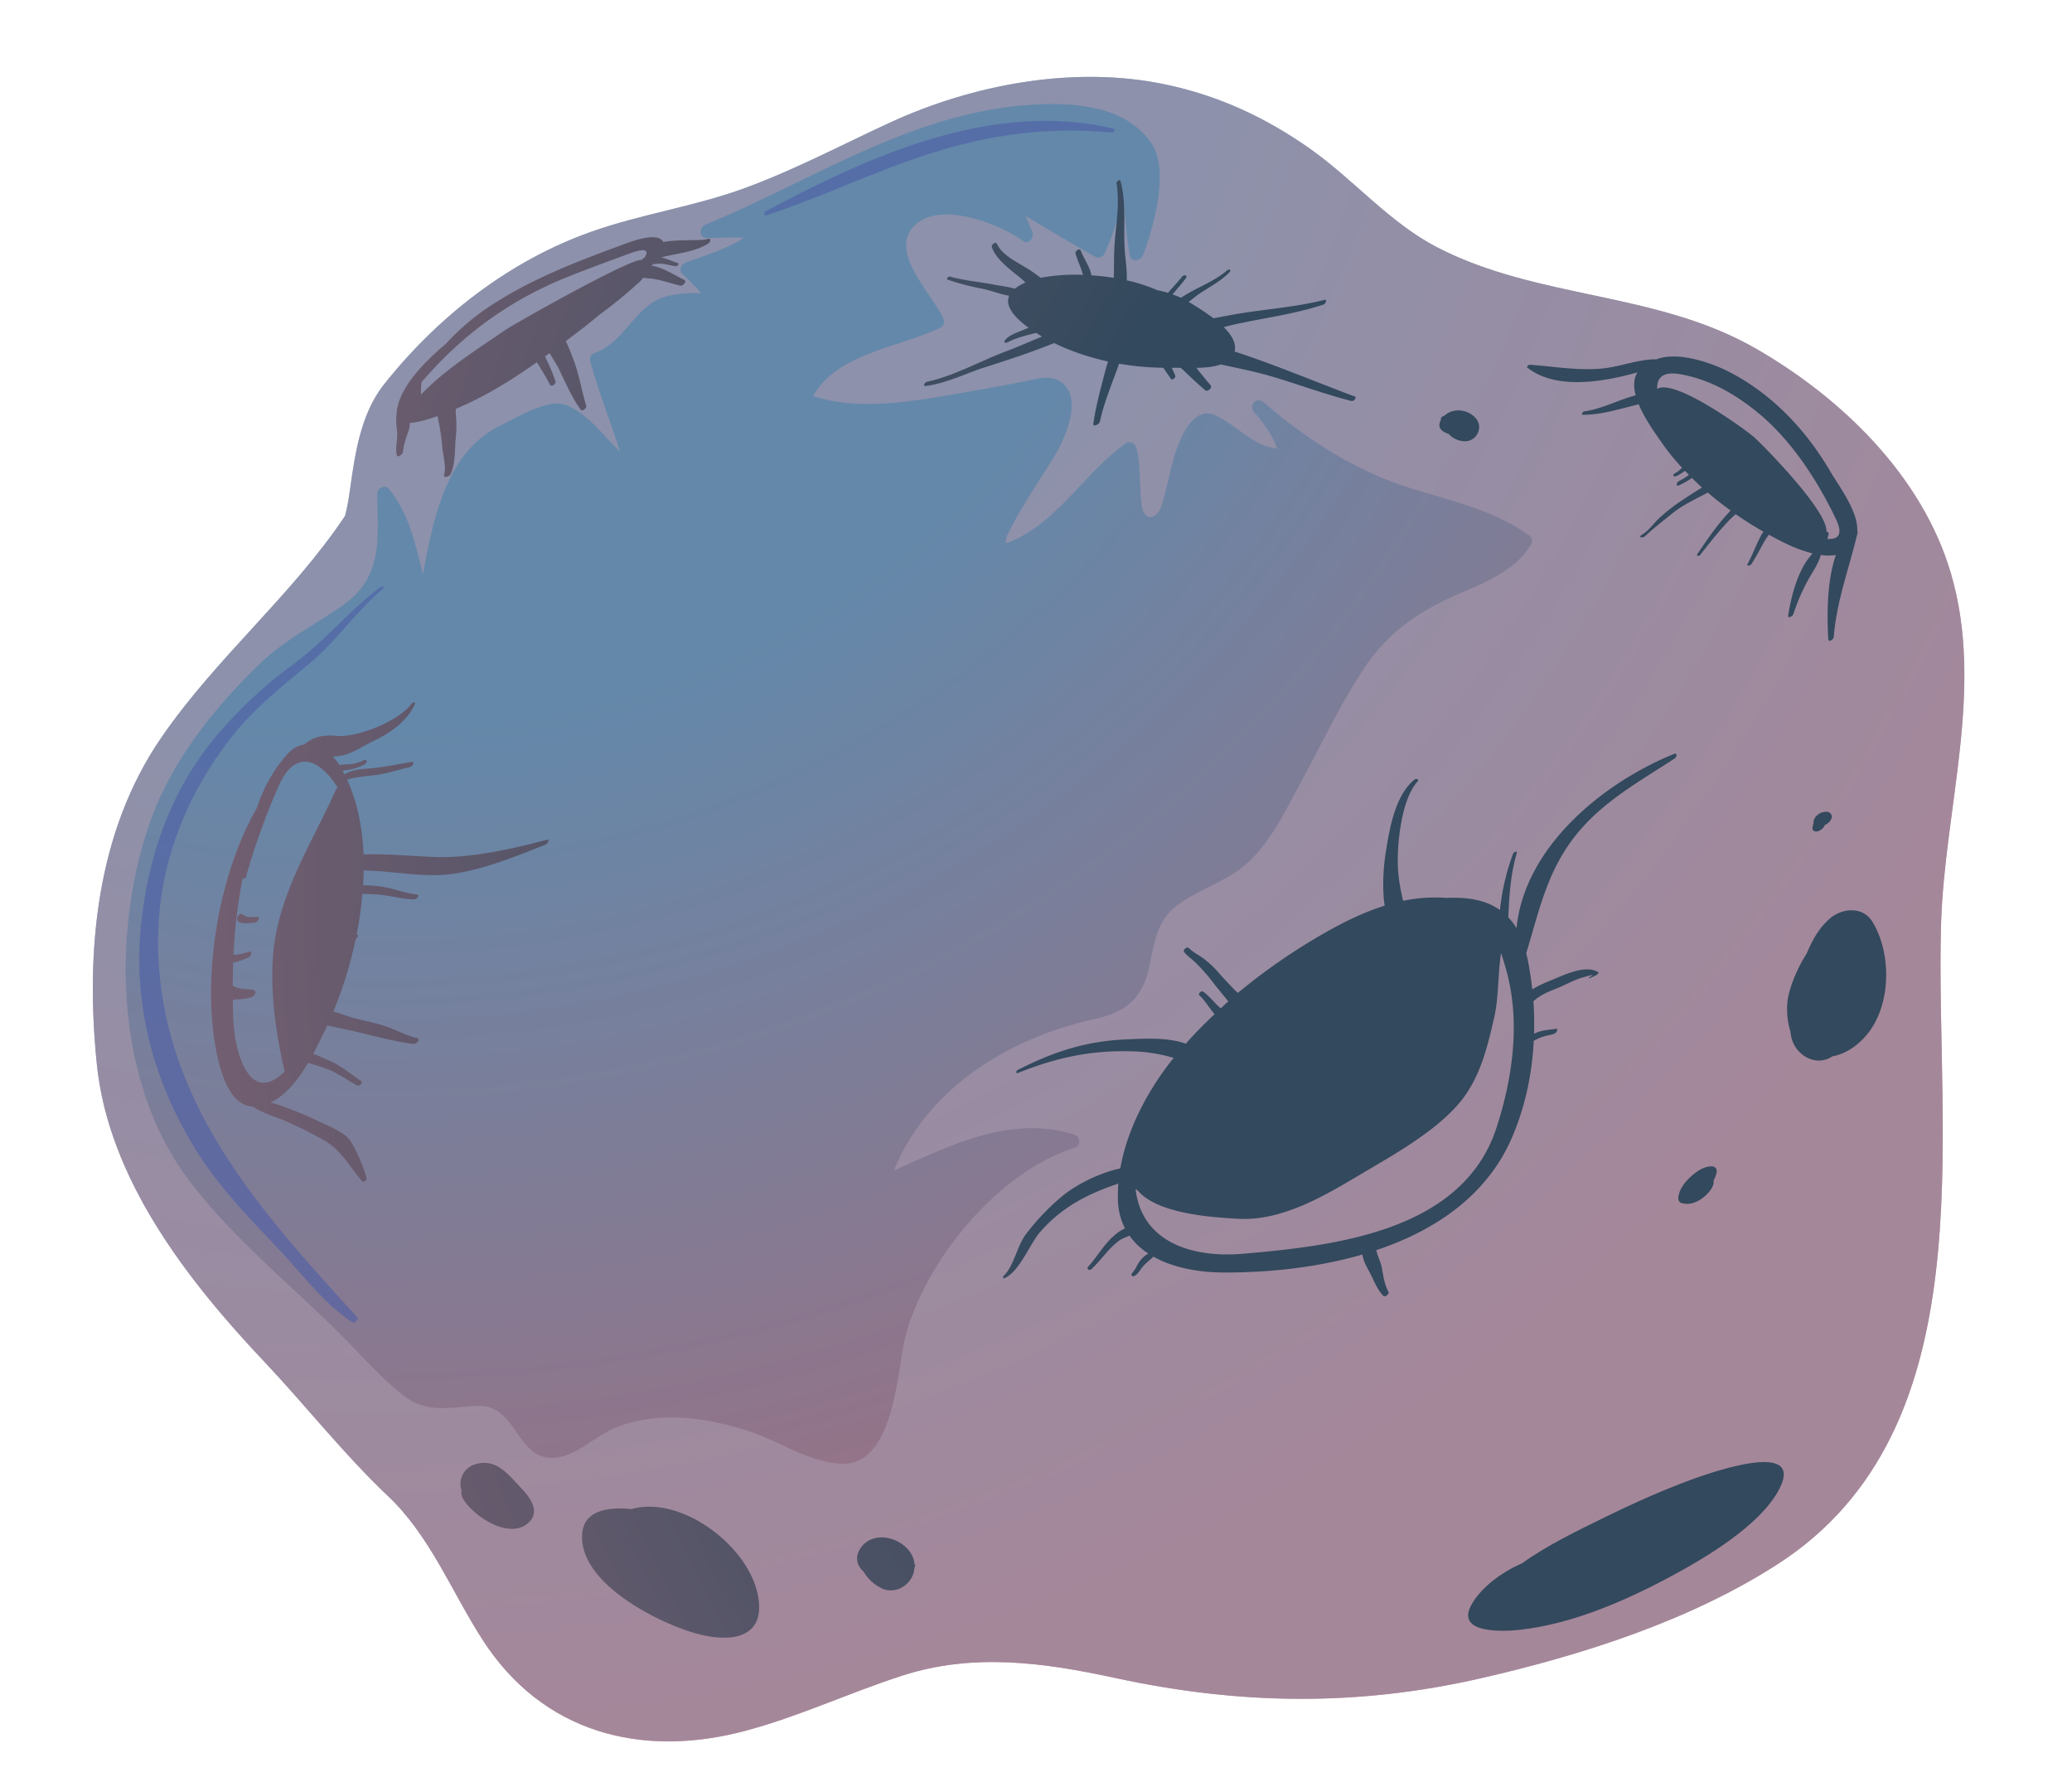 <svg xmlns="http://www.w3.org/2000/svg" xmlns:xlink="http://www.w3.org/1999/xlink" viewBox="0 0 1424.18 1224.79"><defs><style>.cls-1{isolation:isolate;}.cls-2{fill:url(#radial-gradient);}.cls-3{fill:#a998ab;mix-blend-mode:multiply;}.cls-3,.cls-4{opacity:0.6;}.cls-4{fill:#4b5da7;mix-blend-mode:color-dodge;}.cls-5{fill:url(#radial-gradient-2);}.cls-6{fill:url(#radial-gradient-3);}.cls-7{fill:url(#radial-gradient-4);}.cls-8{fill:url(#radial-gradient-5);}.cls-9{fill:url(#radial-gradient-6);}.cls-10{fill:url(#radial-gradient-7);}.cls-11{fill:url(#radial-gradient-8);}.cls-12{fill:url(#radial-gradient-9);}.cls-13{fill:url(#radial-gradient-10);}.cls-14{fill:url(#radial-gradient-11);}.cls-15{fill:url(#radial-gradient-12);}.cls-16{fill:url(#radial-gradient-13);}.cls-17{fill:url(#radial-gradient-14);}.cls-18{fill:url(#radial-gradient-15);}</style><radialGradient id="radial-gradient" cx="2811.68" cy="-7721.07" r="2758.49" gradientTransform="matrix(0.51, 0, 0, 0.51, -1171.52, 3858.86)" gradientUnits="userSpaceOnUse"><stop offset="0.41" stop-color="#6488aa"/><stop offset="0.91" stop-color="#a06e7f"/></radialGradient><radialGradient id="radial-gradient-2" cx="5122.42" cy="-6376.81" r="3634.94" gradientTransform="matrix(0.51, 0, 0, 0.51, -1171.52, 3858.86)" gradientUnits="userSpaceOnUse"><stop offset="0.41" stop-color="#33495d"/><stop offset="0.91" stop-color="#a06e7f"/></radialGradient><radialGradient id="radial-gradient-3" cx="5122.59" cy="-6376.82" r="3635.03" xlink:href="#radial-gradient-2"/><radialGradient id="radial-gradient-4" cx="5122.5" cy="-6376.91" r="3634.99" xlink:href="#radial-gradient-2"/><radialGradient id="radial-gradient-5" cx="5122.51" cy="-6376.93" r="3635.04" xlink:href="#radial-gradient-2"/><radialGradient id="radial-gradient-6" cx="5122.49" cy="-6376.88" r="3635.02" xlink:href="#radial-gradient-2"/><radialGradient id="radial-gradient-7" cx="5122.57" cy="-6376.97" r="3635.26" xlink:href="#radial-gradient-2"/><radialGradient id="radial-gradient-8" cx="5122.46" cy="-6376.82" r="3634.93" xlink:href="#radial-gradient-2"/><radialGradient id="radial-gradient-9" cx="5121.94" cy="-6376.81" r="3634.19" xlink:href="#radial-gradient-2"/><radialGradient id="radial-gradient-10" cx="5122.53" cy="-6376.79" r="3634.89" xlink:href="#radial-gradient-2"/><radialGradient id="radial-gradient-11" cx="5122.65" cy="-6376.77" r="3635.12" xlink:href="#radial-gradient-2"/><radialGradient id="radial-gradient-12" cx="5122.53" cy="-6376.9" r="3634.85" xlink:href="#radial-gradient-2"/><radialGradient id="radial-gradient-13" cx="5122.54" cy="-6376.93" r="3635.02" xlink:href="#radial-gradient-2"/><radialGradient id="radial-gradient-14" cx="5122.65" cy="-6376.94" r="3636.14" xlink:href="#radial-gradient-2"/><radialGradient id="radial-gradient-15" cx="5122.58" cy="-6376.82" r="3635.41" xlink:href="#radial-gradient-2"/></defs><g class="cls-1"><g id="Capa_1" data-name="Capa 1"><path class="cls-2" d="M1334.15,636.06c2.27-80.56,30.19-162.86,6.71-242.27-19.72-66.69-75-120.25-133.81-154.1-68.64-39.5-149.55-33.79-219-69.58-33-17-57.46-46.6-87.54-67.82C869.8,80.66,837.53,65.68,800.75,58c-62.43-13.13-132.32,0-189.49,26.48C578,99.84,545.67,117,511.12,129.58,477,142,440.59,147.17,406.3,159.32,350,179.28,300.87,217.64,264,264.16c-16.81,21.23-20.2,49.75-23.89,75.62q-1.08,7.47-2.87,14.69C200.7,409.32,148.89,451.7,111,506.8,65.92,572.27,58.7,654.64,66.58,731.6c8.09,78.84,62.17,148.33,115,204.22,28.84,30.53,54.5,63.46,85.09,92.42,29,27.44,43.81,65.94,65.15,99,41.13,63.7,108.83,81.37,180.11,62.47,37-9.81,71.79-26.24,108.14-38,49.08-15.85,97.53-9,146.76,1.65,85.16,18.39,165.86,19.61,251.06.12,69.47-15.88,143.95-39.63,204.19-78.56C1366,982,1330.08,780.5,1334.15,636.06Z"/><path class="cls-3" d="M1334.15,636.06c2.27-80.56,30.19-162.86,6.71-242.27-19.72-66.69-75-120.25-133.81-154.1-68.64-39.5-149.55-33.79-219-69.58-33-17-57.46-46.6-87.54-67.82C869.8,80.66,837.53,65.68,800.75,58c-62.43-13.13-132.32,0-189.49,26.48C578,99.84,545.67,117,511.12,129.58,477,142,440.59,147.17,406.3,159.32,350,179.28,300.87,217.64,264,264.16c-16.81,21.23-20.2,49.75-23.89,75.62q-1.08,7.47-2.87,14.69C200.7,409.32,148.89,451.7,111,506.8,65.92,572.27,58.7,654.64,66.58,731.6c8.09,78.84,62.17,148.33,115,204.22,28.84,30.53,54.5,63.46,85.09,92.42,29,27.44,43.81,65.94,65.15,99,41.13,63.7,108.83,81.37,180.11,62.47,37-9.81,71.79-26.24,108.14-38,49.08-15.85,97.53-9,146.76,1.65,85.16,18.39,165.86,19.61,251.06.12,69.47-15.88,143.95-39.63,204.19-78.56C1366,982,1330.08,780.5,1334.15,636.06ZM1052.41,374.25c-10.8,17.82-31.29,25.92-49.6,33.9-27.18,11.83-48.59,26-65.35,51.36C920.57,485.08,907.65,513,893,539.89c-11.16,20.42-22.68,44.91-42.41,58.66C838.35,607,824.44,611.87,812.2,620c-17.6,11.66-18.38,27.1-22.55,45.62-4.73,21-16.44,30.25-37.23,34.79-58.53,12.8-114.88,47.14-138,104.12C653.57,787,695.6,766,738.58,779.93a4.72,4.72,0,0,1,0,9c-52.37,16.39-103.11,77.75-116.39,130.33C616.37,942.24,615,1009,576.85,1006c-22.71-1.8-42.27-16.17-63.68-22.85-29.36-9.17-61.63-13.72-91-1.45-14.58,6.09-29.47,22.58-46,20.08-21.57-3.25-22.52-36.26-47.5-35.47-18.2.57-34.84,5.52-50.71-6.72-15.62-12-28.44-26.9-42.31-40.82-35.38-35.54-77.12-68.82-107-109.24-39-52.72-48.08-125.16-39-188.65a298.73,298.73,0,0,1,12.93-54.31C117.31,524,146.08,487.81,178,456.76c16.75-16.3,37.7-27,56.79-40.14,28.9-19.91,24.8-45.85,24.5-77.28,0-3.81,5.36-6.59,8-3.3,13.82,17.14,18.27,37.93,23.4,58.66,7.31-38.71,16-84.13,53.38-102.26,10.47-5.08,33.13-18.93,45-14.06,15.37,6.28,25.14,20.6,37,31.89-6.4-20.78-14.72-40.93-20.4-62a4.76,4.76,0,0,1,3.29-5.76c20.42-7.25,28-33.1,48.68-38.71A78,78,0,0,1,482,201.61a133.11,133.11,0,0,0-12.84-13.2c-2.89-2.54-.94-6.67,2.09-7.83,13.33-5.09,28.05-9.17,40.05-17.19-8.36-.45-16.7.06-25.18.24-5.71.13-5.78-7.33-1.22-9.21,75-30.94,142.88-77.95,226.25-82.57,28.23-1.57,64.17,1.29,80.89,27.67,11.58,18.29.67,57.74-6.46,76-1.5,3.85-8.14,5-9,0-2.44-13.86-3.48-27.83-4.34-41.83-3.14,14-7,27.84-13.28,41-1.12,2.33-4.35,2.85-6.42,1.66-16-9.13-31.93-18.41-47.64-28,1.54,3.61,3,7.22,4.61,10.83s-2.18,9.53-6.43,6.39c-16.16-11.91-59.79-29-76.14-8.65-14.89,18.58,15,46.12,21.76,62.9a4.65,4.65,0,0,1-2.16,5.29c-28.4,13.84-70.92,17.47-87.64,47,31,10.66,69.2,3.6,100.29-1.72q22.26-3.82,44.44-8.13c7.22-1.42,17.34-4.71,24.32-.6,18.05,10.64,3.65,40.9-3.95,53.16-11.36,18.35-23.45,35.64-32.26,54.39a28.76,28.76,0,0,0-.34,4.31C725.82,361,744.81,325.3,774,304.55c2.57-1.82,6,.15,6.87,2.82,2.42,7.8,2.28,16.21,2.75,24.29.33,5.8.38,12,1.57,17.66,1.93,9.16,10,7.15,12.76-.77,5.76-16.72,7.22-35.69,15.88-51.34,4.44-8,11.4-16.34,21.51-11.71,16,7.31,24.86,20.78,42.46,22.79-3.28-9.57-9.13-17.22-15.92-25.26a4.69,4.69,0,0,1,6.65-6.61c29.67,25.72,63.24,47.3,101,59.11,27.73,8.69,57.28,15.08,81.26,32.3C1052.79,369.3,1053.83,371.92,1052.41,374.25Z"/><path class="cls-4" d="M261.71,403.38c-21.56,16.15-38.3,37.17-60.33,53.32a306.82,306.82,0,0,0-49.21,45.09C118,540.63,101.25,588.17,96.65,639c-4.93,54.39,10.14,107.27,39,152.93,15.94,25.28,36.47,46,56.77,67.55,16,17,30,36.33,49.72,49.29,1.47,1,4.66-2.06,3.36-3.48-66.39-72.69-132.88-146.15-136.71-249.62-2.07-55.74,17-106.92,51.3-150.23,14.86-18.75,34.13-34,52.46-49.23,18.81-15.6,32-35.81,50.46-51.39C264.45,403.59,263.19,402.27,261.71,403.38Z"/><path class="cls-5" d="M486.41,164.23c-4.67,1.63-19.91,0-30.51,2.16-3.38-7.1-20.36-1-25.95,1.06-31.08,11.44-61.52,22.85-89.62,40.66a164.37,164.37,0,0,0-33.87,28.17c-16.08,13.63-33.32,31.58-33.91,48.73,0,.05,0,.08,0,.12-.53,3.72,0,7.78.39,11.33.64,5.34-1.42,10.82-.24,16.27.52,2.36,4.21-.7,4.31-2.15.36-5.08,2.52-10.67,4.11-15.51a16.83,16.83,0,0,0,.57-4.4c5.69-.35,13.06-2.54,19.11-4.7.23,1.64.57,3.37,1,5.23A147.38,147.38,0,0,1,304,307.71c.53,5.08,2.73,13.2,1.36,18.29-.85,3.14,3.58,1.55,4.39-.17,3.47-7.41,2.73-17.35,3.54-25.35a68,68,0,0,0,.05-15,26.76,26.76,0,0,1,0-4.48c19.36-8.05,38-19.56,55.65-32,.4.61.81,1.22,1.2,1.85,2.73,4.49,5.45,8.83,7.82,13.56,1,1.93,4.4-.62,3.8-2.32a113.72,113.72,0,0,0-5.63-13.71c-.54-1.08-1-2.24-1.53-3.42l3.15-2.27c2.17,3.94,4.83,7.77,6.53,11.29,4.55,9.35,8.67,19.2,14.87,27.62,1.16,1.57,4.22-1.25,3.74-2.77-3.2-10.29-4.7-20.87-8.53-31-1.38-3.65-3.23-8.76-5.51-13.36,4.08-3.09,8.13-6.17,12.1-9.22,3.55-2.73,7-5.59,10.44-8.5a326.92,326.92,0,0,0,28.81-23.61A12.13,12.13,0,0,0,442,190.9c2.62.46,5.5.45,7.87.89,6,1.11,11.85,3.1,17.78,4.58,1.62.4,4.77-3,2.69-4-6.24-2.88-14.64-8.6-22.46-9.76.37-.34.74-.73,1.11-1.1a19.82,19.82,0,0,0,2.59-.21c4.3-.54,8.71,1.16,13,1.73.84.11,2.62-1.77,1.45-2.14-3.82-1.24-7.58-3.06-11.5-4,10.76-2.83,22.78-3.56,32.26-9.48C488.37,166.49,489.14,163.28,486.41,164.23Zm-43.32,12.89c-.86.06-2,1.1-1.65,1.86-2.5-4.71-88.67,44-94.49,48.06-19,13.15-41.32,27-57.53,44.16a53,53,0,0,1,.28-8.39c.17-.25.36-.47.53-.71,28-32.41,60.35-56,100.65-72.08,13.93-5.56,28-10.69,42.11-15.86C444.4,170,446,172.26,443.09,177.12Z"/><path class="cls-6" d="M520.73,1095.4c-7.18-33.42-52.19-67.25-85.93-58.39a3.52,3.52,0,0,0-.49.23c-16.53-1.73-32.78,1-34.13,16.6-2.95,33.84,51.52,61.29,77.86,68.74C503.49,1129.77,527.21,1125.52,520.73,1095.4Z"/><path class="cls-7" d="M1150.66,518.18C1101.83,538,1047.93,582,1042.37,637.94a42.39,42.39,0,0,0-5.67-7.46c.69-14.83,1.52-29.5,5.85-44.15.54-1.83-2.14-.66-2.54.41a155.13,155.13,0,0,0-9,38.76c-9.81-7-22.32-9-36.49-8.34a107,107,0,0,0-30.1,2c-2.07-8.9-3.72-17.76-3.68-27.93,0-14.49,3-42.27,13.42-53.84,1.58-1.74-.57-2.68-2-1.49-13.85,11.35-17.39,35.52-20,52.18-1,6.72-2.37,21.85-.41,34.39-15.39,4.82-30.31,12.33-45.14,21a416.54,416.54,0,0,0-55.79,39c-1-1-2.17-2-3.2-3.13-3.31-3.52-6.67-6.91-9.83-10.59A66,66,0,0,0,827.48,659c-3.38-2.56-7.39-4.41-10.39-7.41-1.27-1.26-4.25,1.35-3.14,2.76,2.15,2.75,5,4.55,7.51,7a117,117,0,0,1,11,12.24c3.25,4.21,6.6,8.28,10,12.41.68.85,1.26,1.58,1.84,2.23-1.77,1.56-3.44,3.24-5.18,4.84-1.16-1-2.26-2-3.3-3.07-2.91-3-5.56-6.14-9-8.53-1.06-.74-3.54,1.63-2.48,2.58,3.23,2.92,5.55,6.67,8.17,10.12.71.95,1.5,1.93,2.35,2.86-6.86,6.5-13.56,13.19-19.82,20.35-12.48-4.68-29.93-3.43-40.62-3-28.17,1.16-50.35,8.52-75,21.08-1,.54-1.35,2.63.26,2C726.38,726.82,750,721.66,779,722.6a110.83,110.83,0,0,1,27.75,4.51c-.4.5-.83,1-1.23,1.47-16.51,20.95-30.75,47.35-35.48,74.48-14.56,3.06-30.66,11.41-39.89,19.05a157.92,157.92,0,0,0-25.12,26.36c-5.84,7.69-8.34,22.11-15.1,28.37-.7.65-.83,2.19.53,1.64,10-4.05,17.73-24,24.31-31.53,15.32-17.61,33.36-26.55,53.94-33.45a102.37,102.37,0,0,0-.32,11.21,45.67,45.67,0,0,0,4.9,19.64c-4.16,1.64-8.36,5.49-10.67,7.93-5.34,5.66-9.31,12.39-14.52,18.16-1.74,1.92.69,3.23,2.29,1.7,4-3.86,7.53-8.22,11.23-12.39a60.39,60.39,0,0,1,7-6.62c2.32-1.89,5.12-2.58,7.67-3.87a47.19,47.19,0,0,0,13,12.29,20.09,20.09,0,0,0-7.75,8.31A24.1,24.1,0,0,1,779,874c-.58.77-1.72,1.73-1.09,2.8l0,.07c.2.32.78.35,1.08.29,2.31-.46,3.92-3.14,5.21-4.91,2.47-3.42,5.51-5.67,8.59-8.52,14.05,7.87,32.06,10.83,48,10.89,30.19.12,64.08-3.2,95.67-12.38.54,4.13,2.63,8,4.73,11.83,3.11,5.64,5,11.79,9.57,16.5,1.21,1.26,4.4-1.19,3.61-2.66-2.85-5.21-3.54-11.13-4.65-16.89-.63-3.24-2.17-6.34-3.13-9.52-.22-.76-.41-1.51-.61-2.23,40.4-13.52,75.87-37.38,93.09-77,9.2-21.16,14-43.91,15.15-66.87a34.75,34.75,0,0,1,5.42-2.54c2.74-1,5.66-1.46,8.46-2.23,1.48-.4,3.79-3.88,1.06-3.48-5.2.75-10.36,1-14.73,3.4a221.17,221.17,0,0,0-.45-22.3v0c4.18-4.1,10.25-6.65,15.61-8.75,3.78-1.49,7.42-3.35,11.12-5,1.92-.87,3.87-1.63,5.87-2.31-1.52.56,13.18-4.22,6-.63-.4.19-.5,1,.1.74a29.94,29.94,0,0,0,5.33-2.63c.43-.25,1.07-1.1.44-1.49-9.15-5.66-24.94,2.75-33.78,6.2a78.77,78.77,0,0,0-11.49,5.64c-.74-6.8-1.75-13.55-3.07-20.23-.33-1.6-.7-3.08-1.08-4.58,8.37-27.27,13.56-53.14,30.92-77,18.75-25.75,45.17-39.91,71.06-56.86C1152.48,520.35,1153.27,517.12,1150.66,518.18Zm-121.91,256.5c-23,71.35-110.11,81.51-174.34,87.05-34,2.94-69.57-7.24-73.88-44.53.49.41,1.05.78,1.58,1.16,13.81,16.21,52.19,18.41,69.18,19.34,29.8,1.62,59-15.73,83.74-30.44,23.71-14.12,58.29-32.88,73.61-56.67,10.18-15.8,14.14-32.86,18.34-51.06,3.23-14,2.53-30.07,4.74-44.45,1.7,4.79,3,9.46,4.07,13.41C1045,703.42,1039.62,740.93,1028.75,774.68Z"/><path class="cls-8" d="M1276.58,364.73c.52-13.6-12.9-31-18.5-40.65-16.7-28.65-40.49-53.76-70.19-68.81-11.7-5.92-34.73-14-49.35-8.3-11.12-.23-24,4.62-34.6,6-17.21,2.29-35.27-1.07-52.49-2.3-.65,0-2.52,1.3-1.62,2,19.22,15.16,50.75,10.27,75.69,3.26-2.8,4.44-2.76,10-1.23,15.8-11.84,3.07-23.47,9.48-35.33,11-.88.11-2.48,2.32-1,2.34,12.92.12,25.71-4.17,38.41-7.19,4.2,10.15,11.58,20.23,15.6,26.06a161.31,161.31,0,0,0,14.21,17.61c-1,.83-1.89,1.69-2.88,2.48a7.74,7.74,0,0,1-1.5,1c-.09,0-1.42.76-.7.44-.5.22-1.07.75-.93,1.36.4,1.78,4.37-.59,8-3.21.88.93,1.8,1.83,2.7,2.76a39.78,39.78,0,0,1-6.81,4.24c-1.56.72-2.53,4-.1,3a56.39,56.39,0,0,0,9-5.11c2.26,2.24,4.55,4.45,6.93,6.59-5.33,3.12-10.47,6.64-15.45,9.89A126.26,126.26,0,0,0,1141,355.63c-3.91,3.38-8.12,9.69-12.78,12.07-.45.22-1.34,1.66-.29,1.69,2.06,0,2.3-.51,4-2,5.66-5.15,11.75-9.86,17.71-14.66,7.33-5.9,16-9.78,24.23-14.17,5,4.32,10.28,8.46,15.67,12.35-.77.81-1.52,1.62-2.22,2.39-7.68,8.32-14.09,17.91-20.49,27.22-1.16,1.68.84,2.14,1.84.85,6.09-7.84,12.23-15.62,19-22.87a68.56,68.56,0,0,1,5.35-5.09c6.24,4.33,12.62,8.32,19,12-4.33,6.89-7,15.37-10.71,22-1.13,2,1.76,1.46,2.54.26,3-4.6,5.49-9.44,8.13-14.22a62.73,62.73,0,0,1,3.83-5.94c3.69,2,7.39,4,11.07,5.78a99,99,0,0,0,19,7.1c-10,10.74-14.67,28.84-16.79,42.85-.32,2.12,3.16.19,3.52-1a133.69,133.69,0,0,1,10-23.3c2.94-5.51,7.38-11.37,8.88-17.51a32.28,32.28,0,0,0,10.39,0c-6.19,18.2-6.15,40.62-5.22,57.93.14,2.42,3.62.13,3.75-1.44,2-25.08,10.55-47.13,16.26-71.23A3.31,3.31,0,0,0,1276.58,364.73Zm-20.52,5.71a18.59,18.59,0,0,1,.72-2.73,1.71,1.71,0,0,0-.71-2.14,2.11,2.11,0,0,0-.68-.23c1.09-14.49-45.91-61.82-50.58-65.61-7.46-6.07-53.91-39.71-65.77-32.42-.21-7.17,3.29-12.38,16.14-10.07,19.21,3.45,35.66,12.61,50.84,24.57,24.27,19.1,42.83,47.56,56,75.16C1267.16,367.78,1263.14,370.83,1256.06,370.44Z"/><path class="cls-9" d="M931.22,272.54c-27.75-10.35-54.69-21.81-82.61-30.93,1.42-5.59-2.13-11.43-7.44-16.74,1.75-.51,3.37-1,4.81-1.29,21.2-4.89,43-7.4,63.75-14.25,1.35-.45,2.83-3.79.56-3.21-18.11,4.63-37.06,6.08-55.51,8.93-6.91,1.07-13.79,2.42-20.68,3.72A177.84,177.84,0,0,0,817,207.52c2.65-1.94,5.11-4.12,6.79-5.25,7.18-4.82,15-8.81,21.19-15,1.4-1.39.19-2.86-1.35-1.54-9.36,8.07-21.63,12-31.89,18.93a61.07,61.07,0,0,0-5.72-2.24c.38-.51.74-1,1.14-1.5,2.6-3.18,5.35-6.26,7.82-9.55,1.67-2.23-1.14-2.86-2.49-1.16-3.07,3.82-6.52,7.35-9.7,11.08-2.46-.74-5-1.39-7.53-1.9a109.72,109.72,0,0,0-20.78-6.69c.29-7.58-1.13-15.76-1.49-22.33-.83-15.2,1.28-31.21-2.84-46-.42-1.51-2.95.45-2.74,1.67,2.34,13.57-.31,28-1.29,41.57-.56,7.72-.29,15.58-.57,23.38-5.11-.83-10.27-1.39-15.34-1.74-1.14-5.95-5.28-11.62-7.46-17.16-.73-1.85-4,.57-3.49,2.14.93,3.08,2.09,6.07,3.27,9.06.72,1.84,1.29,3.75,1.88,5.65a126.47,126.47,0,0,0-29.1,2c-2-1.46-3.94-2.94-6-4.35-7.64-5.35-19.92-10.11-24.09-19-.85-1.81-4,.57-3.49,2.14,2.71,8.5,12.84,15.72,19.5,21.14,1.19,1,2.4,2.13,3.62,3.33a31.7,31.7,0,0,0-7.26,4.21c-4.64-1.32-9.67-1.87-14.27-2.75-10.17-2-20.31-2.75-30.35-5.55-1-.29-2.88,1.65-1.68,2.07a167.42,167.42,0,0,0,23.22,6.13c6.26,1.26,12.68,3.8,19.11,5-3.07,7.22,4.08,15.24,13.4,22-1.16.44-2.32.87-3.46,1.36-4.29,1.88-9.48,3.31-12.65,6.95-1.23,1.41,0,2.5,1.51,1.73,6.15-3.23,13-4.82,19.74-6.56,1.37.87,2.75,1.71,4.11,2.51-8.29,3.39-16.51,7.09-24.73,10.16-17.19,6.43-36.53,17.28-54.44,20.93-1.33.28-3.11,3.18-.88,2.91,13.84-1.66,27.82-8.76,41.14-13,15.85-5,31.78-10.28,47.26-16.51,1.95,1,3.79,1.83,5.41,2.53a169,169,0,0,0,31.59,10.13c-1.19,3.59-2.15,7.29-3.1,11-2.69,10.54-5.53,21-7,31.75-.36,2.58,4.07.43,4.43-1.23,3-13.85,8.64-26.78,13.25-40a194.63,194.63,0,0,0,30.47,2.81c1.55,2.66,3.6,5.12,5.15,7.66.77,1.27,3.56-1,3-2.23-.79-1.85-1.6-3.64-2.41-5.43.8,0,1.61,0,2.41,0,1.07,0,2.35,0,3.71,0,1.33,1.24,2.7,2.41,3.85,3.54,4.19,4.08,8.52,8,12.92,11.87,1.62,1.42,5.27-1.68,3.84-3.35-3.36-3.92-6.61-7.92-9.8-12,5.76-.11,11.86-.62,16.77-2.36,10.64,2.38,21.37,4.44,31.72,7.33,19.52,5.48,38.55,12.87,58.18,17.82C930.4,276,932.86,273.15,931.22,272.54Z"/><path class="cls-10" d="M1157.14,1019c-18.7,7.16-37.07,15.43-55,24.28-18.26,9-38.57,18.71-56,31.21-14.2,6.16-28.28,16.7-34.83,28.65-10.89,19.9,22,18.3,33.28,17.06,36.08-4,72.27-19.77,103.87-36.71,23.77-12.75,59.84-34.19,73.52-58.2C1244.25,986.15,1168.67,1014.58,1157.14,1019Z"/><path class="cls-11" d="M375.88,577.2c-23.32,6.16-52.27,12.69-76.37,11.85-16.95-.6-32.75-2.34-49.61-1.83-.79-18.31-4.26-35.89-11.34-51.38,6.43-1.82,12.76-2.35,19.4-3.13,8-.94,16.07-3.71,23.9-5.53,1.57-.37,3.7-3.92,1.05-3.49-8.67,1.41-17.35,3.27-26.08,4.19-7,.74-13.93.64-20.1,4.32-.42-.83-.85-1.64-1.25-2.47,2-.3,4.05-.5,6.09-1a33.6,33.6,0,0,0,9.2-3.54c1.91-1.1,1.65-3.9-.82-2.63a27.27,27.27,0,0,1-12.55,2.83,14.33,14.33,0,0,0-4.07.5,38.27,38.27,0,0,0-4.59-6,31.19,31.19,0,0,0,5.09-.35c8.1-1.31,15.7-6.84,23-10.27,11.17-5.28,23.52-13.85,28.41-25.57.64-1.51-1.68-.92-2.19-.22-8.83,12.17-37.27,23.57-51.94,22.29-9-.79-16,.56-21.76,5.89-4.18.57-8.33,2.72-12.12,7-9.9,11.1-16.33,23.61-20.78,36.89-27.31,47.78-37.24,117-28,165.81,2.32,12.29,8.59,38.67,25.26,39.17,6.45,4.43,16.94,7.64,19.84,8.83A292.33,292.33,0,0,1,221.41,783c13.36,7.23,18.12,18.14,27.53,28.89,1.05,1.2,3.41-1,3-2.23a105.37,105.37,0,0,0-10.74-25c-4-6.63-16.38-11.06-22.87-14.29a240.9,240.9,0,0,0-29-11.66c-.55-.19-1.83-.49-3.45-.89,10.77-5,19.21-16,25.89-27.34,3.79,1.23,7.63,2.36,11.3,3.6,8.42,2.83,14.77,7.88,22.48,12,1.46.78,4.24-2.1,2.57-3.18-7.38-4.72-12.93-10-21.13-13.62-3.87-1.72-7.76-3.43-11.69-5,2.77-5.17,5.21-10.2,7.33-14.52.79-1.61,1.56-3.3,2.34-5,4.85,1.12,9.71,2.18,14.6,3.21,14.68,3.12,30,7.83,44.78,9.56,1.9.22,5-3.5,2.25-4.11-7.66-1.7-14.84-5.89-22.33-8.3-6.63-2.14-13.55-3.45-20.28-5.2-4.45-1.15-9.62-3.22-14.83-4.7a287.21,287.21,0,0,0,15.35-49.81c.93-.72,2.55-2.54,1-3a1.61,1.61,0,0,1-.36-.24,255.91,255.91,0,0,0,3.92-27.81c4.1.12,8.2.19,12.28.62,7.86.84,15.54,3,23.44,3.23,1.51,0,4.11-3.12,1.85-3.38-7.59-.86-14.87-3.71-22.39-5.13a78.22,78.22,0,0,0-14.7-1.2q.33-5.22.41-10.4c2.77.44,6,.36,10.16.65,13.38,1,27.12,3,40.53,2.74,23.47-.42,53.19-12.49,74.62-21.11C376.52,579.79,378.11,576.6,375.88,577.2ZM231,542.52c-14.27,32-32.53,60.38-40.45,95.1-7,30.78-2.06,68.31,5.1,98.81-9.79,9.73-20.9,12.84-29.1-5.77-5.79-13.13-6.44-28.51-6.52-43.07a2.05,2.05,0,0,0,1.28-.65s.07,0,.1-.05A40.33,40.33,0,0,0,172,685.67a4.69,4.69,0,0,0,3.46-3,1.46,1.46,0,0,0-.73-1.94.33.33,0,0,0,.06-.1c-4.57-1.29-10.33-.14-14.47-3a2.13,2.13,0,0,0-.35-.14c0-5.1.1-10.42.29-15.83a49.44,49.44,0,0,0,10.35-3.51c2-.9,3.52-5,.13-3.89a33.36,33.36,0,0,1-10.22,2,354.48,354.48,0,0,1,6.27-52.62c.12,1,2-.06,2.23-.8a477.2,477.2,0,0,1,22.22-61.93c12.63-29.29,30.43-16.35,40.85.38A3.44,3.44,0,0,0,231,542.52Z"/><path class="cls-12" d="M176.91,630.24c-1.87,0-3.72.16-5.59.08-2.29-.1-3.16-1.12-5-2-1.24-.62-2.81.88-3.15,1.94-1.91,6,9.21,4,12.14,3.81C176.84,634,179.24,630.26,176.91,630.24Z"/><path class="cls-13" d="M628.61,1075.26l0,0c-1.1-16.07-26.83-26.34-37.17-11.11-4.2,6.19-2.33,12,2.16,16.11a28.54,28.54,0,0,0,13,11.67c8.49,3.67,18.16-1.63,21.13-10.13a16.11,16.11,0,0,0,.85-4.57C629.15,1076.5,629.45,1075.64,628.61,1075.26Z"/><path class="cls-14" d="M358.42,1023c-8.72-9.12-17-20.77-31.22-16.74-9,2.56-12.28,10.94-9.95,18.53a7.92,7.92,0,0,0,1,5.29c7.16,12.14,31.22,27.93,44.37,17.1C371.85,1039.57,364.71,1029.55,358.42,1023Z"/><path class="cls-15" d="M1175.63,801.65c-5.28.36-10.35,4.12-14.08,7.65-3.92,3.71-7.46,8.39-8,13.92-.13,1.3.64,3.19,2,3.6,4.77,1.39,9.1.25,13.26-2.38,3.46-2.2,9.85-8.07,9-13a24.47,24.47,0,0,0,2-5.08C1180.62,803.19,1178.78,801.43,1175.63,801.65Z"/><path class="cls-16" d="M1287,633.55c-6.78-11-21.25-9.54-29.89-1.68-7.51,6.84-11.69,15-15.38,23.69-7.36,11.38-12.29,25-13.12,32.84a52.32,52.32,0,0,0,2,20.48c.15,1.1.27,2.22.49,3.31,2.44,12.77,16.86,21.59,28.38,13.86,9.32-1.73,17.39-7.33,23.79-15C1300,690.77,1300.31,655.31,1287,633.55Z"/><path class="cls-17" d="M1258.53,559.58c-1.27-1.87-3.41-1.83-5.41-1.39-3.31.72-6.83,3.78-6.57,7.41a22.1,22.1,0,0,0-.75,3.5c-.26,1.83,1.68,2.62,3.15,2.38a7.63,7.63,0,0,0,5-3.7c.15-.24.28-.52.43-.77a13.34,13.34,0,0,0,1.23-.65C1257.66,565.08,1260.22,562.05,1258.53,559.58Z"/><path class="cls-18" d="M1014.28,287.36c-5.46-6.14-15.55-7.32-21.65-1.47-1-.11-2.49,1.31-2.26,2.31,0,.11.07.23.1.34-1.63,2.78-1.76,5.93,1.56,8a16.58,16.58,0,0,0,3.65,1.66,15.5,15.5,0,0,0,11.16,5.09C1015.11,303.4,1019.81,293.59,1014.28,287.36Z"/><path class="cls-4" d="M765.49,88.46c-82.32-19.76-167.2,18.11-239,56.66-1.51.81-2,3.63.35,2.86,37.55-12.31,73.32-29.83,111.15-42,42.11-13.59,82.29-19,126-14.83C765.26,91.21,767.24,88.88,765.49,88.46Z"/></g></g></svg>